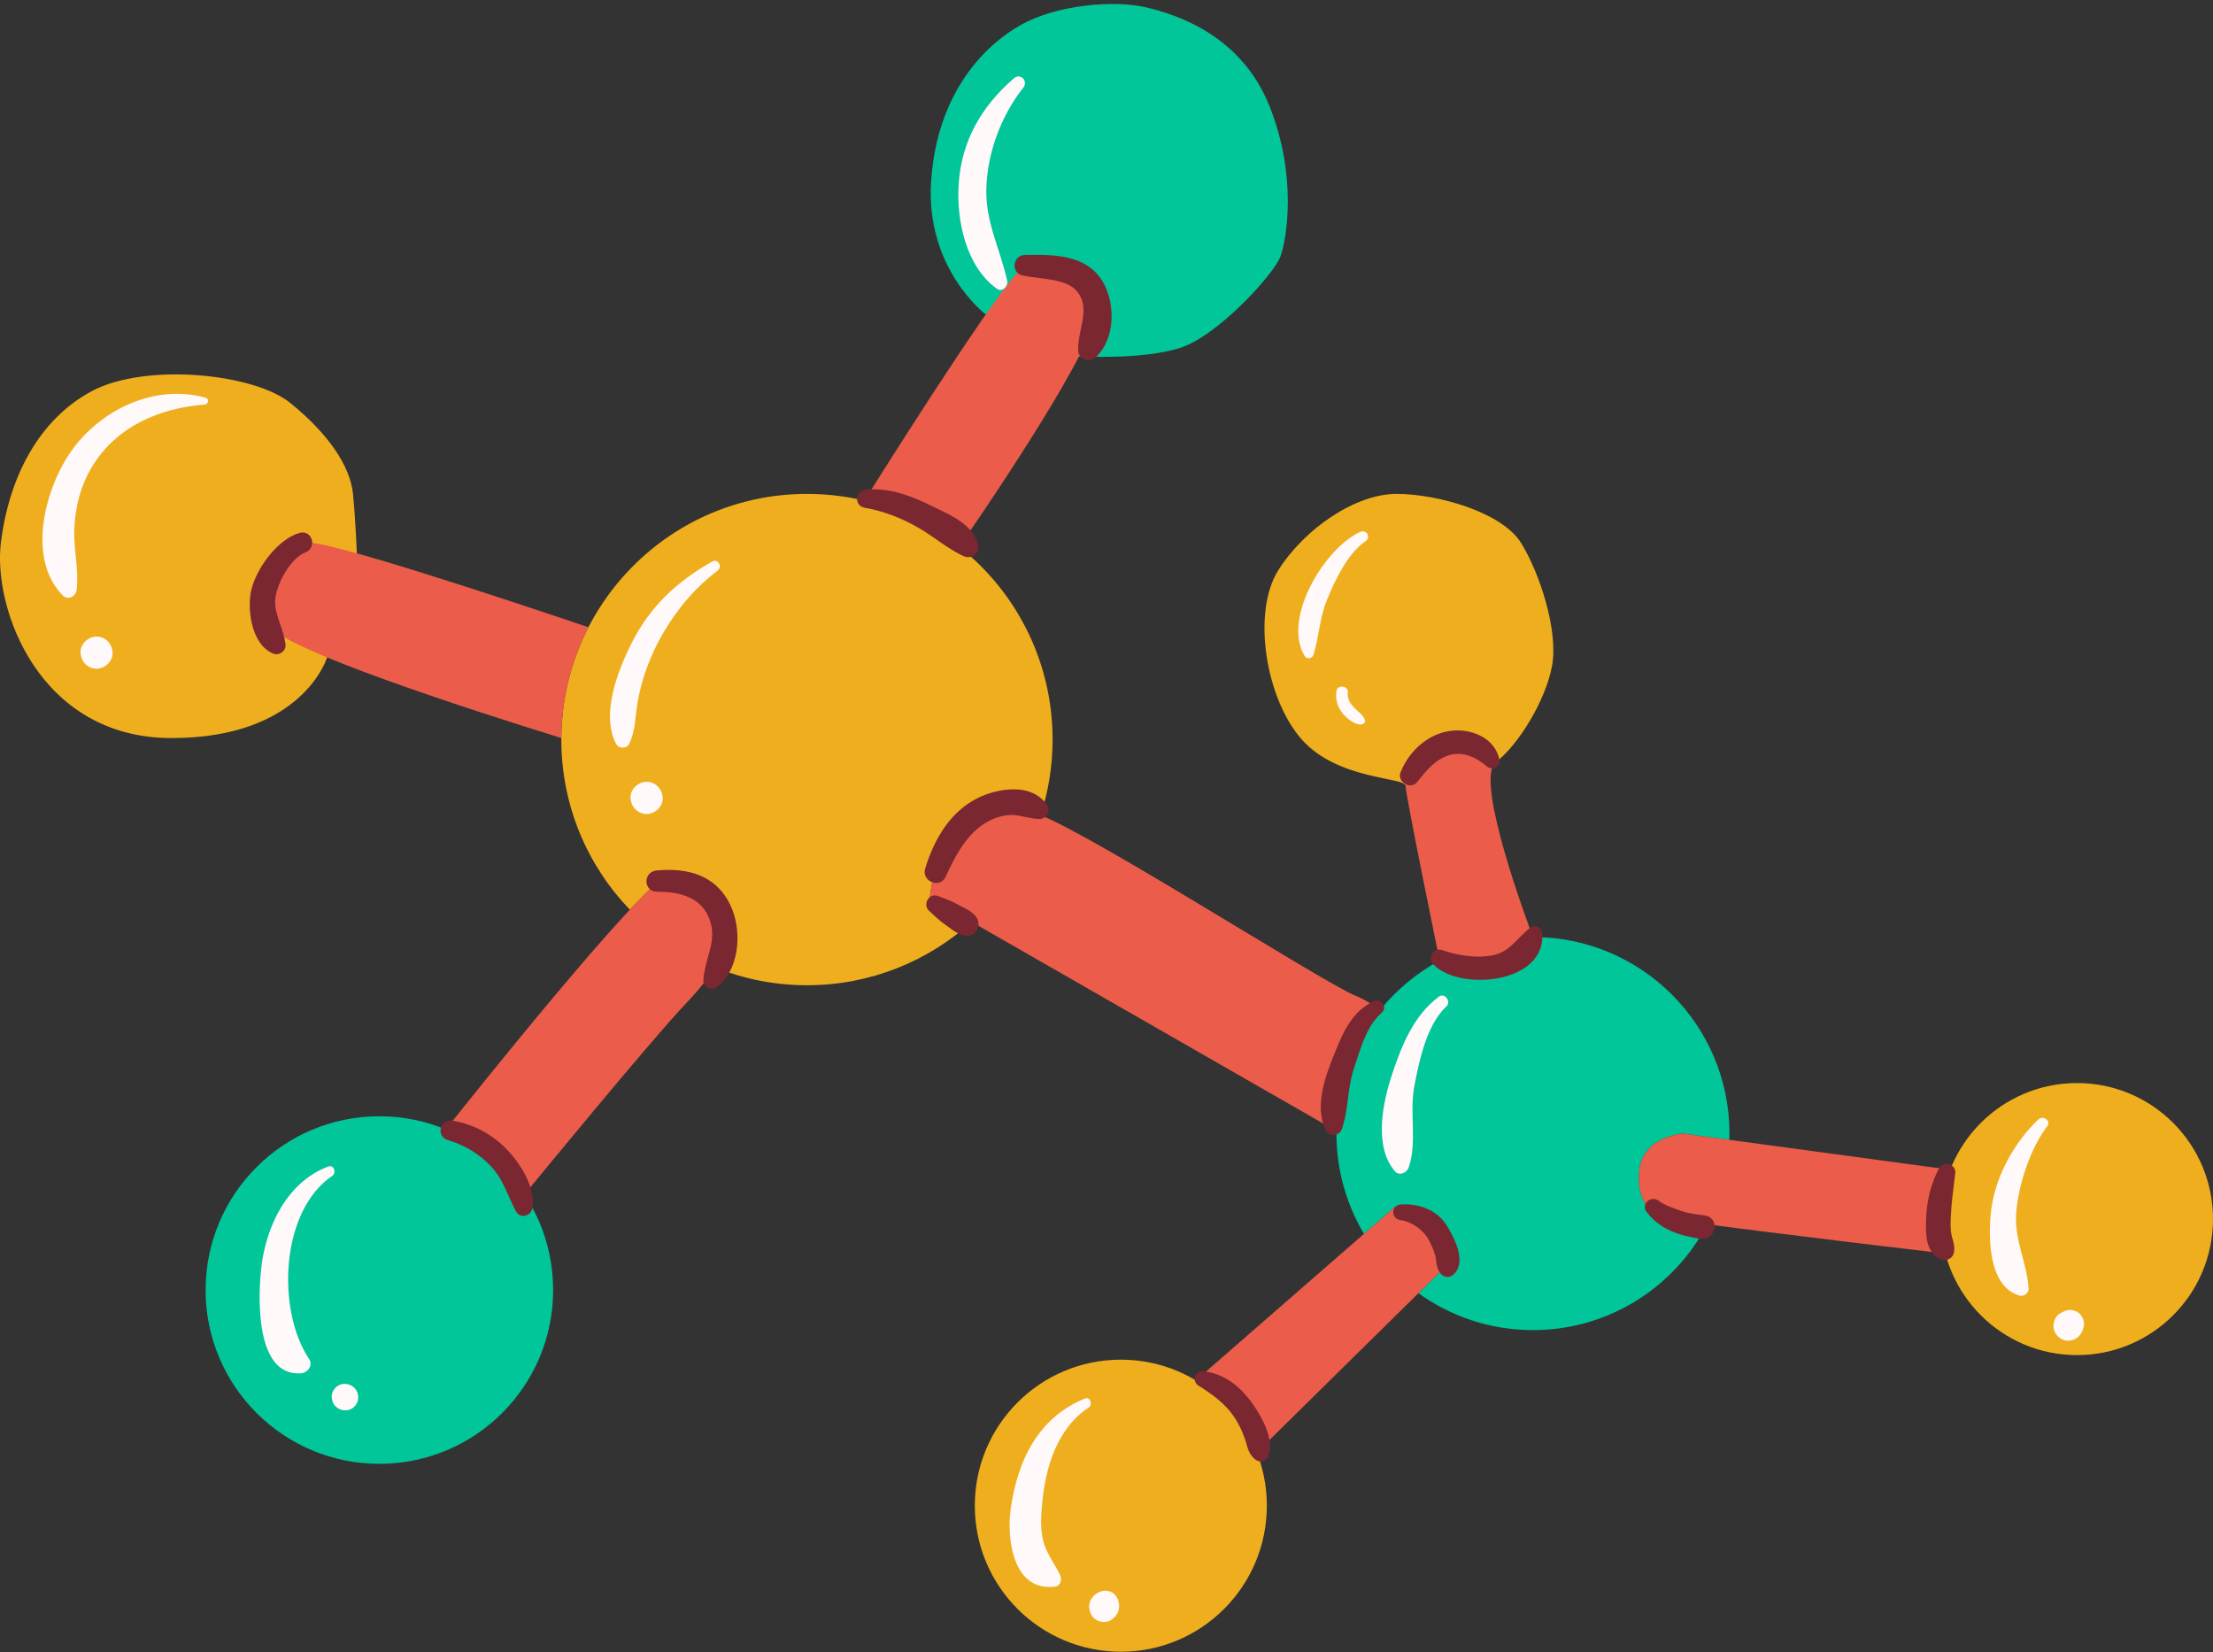 <?xml version="1.0" encoding="UTF-8"?><svg xmlns="http://www.w3.org/2000/svg" xmlns:xlink="http://www.w3.org/1999/xlink" contentScriptType="text/ecmascript" fill="#000000" width="500" zoomAndPan="magnify" contentStyleType="text/css" viewBox="0.0 -0.9 500.0 373.2" height="373.2" preserveAspectRatio="xMidYMid meet" version="1"><rect x="0.0" y="-0.9" width="500.0" height="373.2" fill="#333333" stroke="none"/><defs><clipPath id="a"><path d="M 0 83 L 500 83 L 500 372.238 L 0 372.238 Z M 0 83"/></clipPath></defs><g><g id="change1_1" clip-path="url(#a)"><path fill="#efae1d" d="M 315.52 110.676 C 306.27 110.676 294.758 118.488 288.797 127.945 C 282.836 137.398 285.922 156.926 294.141 166.176 C 302.363 175.426 317.574 174.602 317.574 176.66 C 317.574 176.66 319.566 166.809 326.664 166.691 C 333.762 166.574 337.039 172.809 337.039 172.809 L 337.055 172.812 C 337.242 172.145 337.52 171.621 337.926 171.316 C 343.062 167.41 349.23 157.336 350.668 149.527 C 352.105 141.715 347.996 128.766 343.68 121.777 C 339.363 114.789 324.77 110.676 315.52 110.676 Z M 253.238 306.258 C 235.016 306.258 220.246 321.027 220.246 339.246 C 220.246 357.469 235.016 372.238 253.238 372.238 C 271.457 372.238 286.227 357.469 286.227 339.246 C 286.227 321.027 271.457 306.258 253.238 306.258 Z M 469.27 243.77 C 452.301 243.77 438.539 257.527 438.539 274.5 C 438.539 291.473 452.301 305.23 469.27 305.23 C 486.242 305.23 500 291.473 500 274.5 C 500 257.527 486.242 243.77 469.27 243.77 Z M 217.473 185.703 C 220.965 182.414 224.871 181.594 232.477 182.414 C 233.07 182.477 233.973 182.766 235.133 183.246 C 236.871 177.867 237.82 172.133 237.82 166.176 C 237.82 135.523 212.973 110.676 182.324 110.676 C 151.672 110.676 126.824 135.523 126.824 166.176 C 126.824 181.098 132.723 194.633 142.305 204.605 C 146.895 199.695 150.352 196.496 151.488 196.598 C 156.219 197.008 162.383 199.062 163.824 205.438 C 164.742 209.512 164.141 213.25 161.496 217.617 C 167.93 220.227 174.957 221.676 182.324 221.676 C 196.633 221.676 209.68 216.254 219.52 207.359 L 210.07 201.941 C 210.895 194.336 213.977 188.992 217.473 185.703 Z M 79.754 110.676 C 80.371 117.051 80.617 124.098 80.617 124.098 L 73.902 147.613 C 73.902 147.613 68.449 165.902 38.645 165.832 C 8.84 165.766 -1.645 136.582 0.203 121.68 C 2.055 106.773 8.84 93.82 20.762 87.449 C 32.684 81.078 57.145 83.34 65.57 90.121 C 73.996 96.906 79.137 104.305 79.754 110.676"/></g><g id="change2_1"><path fill="#00c699" d="M 380.266 255.18 L 390.715 256.594 C 390.73 256.121 390.75 255.652 390.75 255.18 C 390.75 230.66 370.871 210.781 346.352 210.781 C 321.832 210.781 301.953 230.66 301.953 255.18 C 301.953 263.461 304.227 271.207 308.176 277.844 L 315.312 271.621 C 328.469 272.652 326.824 284.16 326.824 284.984 L 320.473 291.242 C 327.758 296.484 336.691 299.578 346.352 299.578 C 363.477 299.578 378.324 289.879 385.734 275.676 C 379.656 274.867 375.684 274.281 375.336 274.09 C 373.637 273.164 369.477 270.852 370.402 263.297 C 371.324 255.742 380.266 255.18 380.266 255.18 Z M 85.715 251.273 C 64.031 251.273 46.453 268.852 46.453 290.535 C 46.453 312.215 64.031 329.793 85.715 329.793 C 107.398 329.793 124.973 312.215 124.973 290.535 C 124.973 268.852 107.398 251.273 85.715 251.273 Z M 286.844 23.113 C 293.164 38.992 290.699 53.176 289.312 57.027 C 287.926 60.883 275.281 74.91 266.648 77.688 C 258.016 80.461 243.805 79.598 243.805 79.598 L 222.723 70.141 C 222.723 70.141 208.992 59.805 210.379 39.914 C 211.77 20.027 222.406 9.395 230.574 4.77 C 238.746 0.145 251.695 -0.938 258.941 0.758 C 266.188 2.453 280.523 7.234 286.844 23.113"/></g><g id="change3_1"><path fill="#eb5d4a" d="M 337.055 172.812 L 337.039 172.809 C 337.039 172.809 333.762 166.574 326.664 166.691 C 319.566 166.809 317.574 176.66 317.574 176.66 C 317.574 178.715 325.266 216.098 325.266 216.098 C 343.512 222.281 346.352 210.781 346.352 210.781 C 346.352 210.781 334.848 180.617 337.055 172.812 Z M 315.312 271.621 L 270.184 310.941 C 276.398 314.672 281.281 320.395 283.957 327.223 L 326.824 284.984 C 326.824 284.16 328.469 272.652 315.312 271.621 Z M 440.633 263.355 L 380.266 255.18 C 380.266 255.18 371.324 255.742 370.402 263.297 C 369.477 270.852 373.637 273.164 375.336 274.09 C 376.441 274.695 413.727 279.254 439.539 282.293 C 438.891 279.805 438.539 277.195 438.539 274.5 C 438.539 270.566 439.285 266.812 440.633 263.355 Z M 301.984 253.914 C 302.266 243.867 305.879 234.656 311.77 227.348 C 310.066 226.004 308.273 224.852 306.477 224.141 C 298.664 221.059 240.082 183.238 232.477 182.414 C 224.871 181.594 220.965 182.414 217.473 185.703 C 213.977 188.992 210.895 194.336 210.07 201.941 L 299.691 253.328 C 299.691 253.328 300.582 253.562 301.984 253.914 Z M 151.488 196.598 C 146.762 196.188 101.953 252.711 101.953 252.711 L 100.418 254.133 C 107.84 257.133 114.133 262.328 118.488 268.926 C 119.32 267.934 119.836 267.309 119.836 267.309 C 119.836 267.309 146.969 234.215 154.984 225.785 C 163 217.359 165.262 211.809 163.824 205.438 C 162.383 199.062 156.219 197.008 151.488 196.598 Z M 248.199 66.691 C 245.426 58.059 234.941 59.699 231.652 59.289 C 229.027 58.961 204.898 96.922 195.289 112.215 C 203.242 114.121 210.523 117.734 216.734 122.648 C 229.516 104.035 250.129 72.684 248.199 66.691 Z M 126.832 165.832 C 105.586 159.242 63.148 145.504 60.844 140.277 C 57.758 133.285 65.57 123.629 69.066 121.777 C 71.691 120.387 112.727 133.965 132.969 140.805 C 129.098 148.316 126.887 156.816 126.832 165.832"/></g><g id="change4_1"><path fill="#fff9f9" d="M 469.621 295.68 C 468.625 294.91 467.258 294.812 466.156 295.434 C 465.977 295.535 465.809 295.633 465.621 295.715 C 464.574 296.176 463.953 297.539 463.953 298.621 C 463.953 299.691 464.449 300.625 465.281 301.27 C 467.227 302.77 469.812 301.742 470.57 299.52 L 470.629 299.359 C 470.645 299.309 470.652 299.254 470.664 299.199 C 470.691 299.121 470.711 299.039 470.738 298.957 C 471.133 297.777 470.555 296.402 469.621 295.68 Z M 460.598 251.949 C 454.883 257.316 450.535 265.426 449.785 273.293 C 449.23 279.117 449.371 289.715 456.246 291.781 C 457.227 292.074 458.402 291.254 458.336 290.191 C 457.941 284.023 454.906 279.07 455.578 272.492 C 456.219 266.254 458.793 258.453 462.582 253.48 C 463.477 252.301 461.602 251.008 460.598 251.949 Z M 325.117 224.242 C 319.379 228.512 316.695 235.25 314.5 241.879 C 312.363 248.324 310.367 258.094 315.156 263.691 C 316.133 264.832 317.832 264.078 318.262 262.871 C 320.254 257.258 318.391 250.449 319.551 244.461 C 320.688 238.602 322.324 230.629 326.809 226.434 C 327.938 225.375 326.406 223.277 325.117 224.242 Z M 251.246 358.848 C 248.984 357.547 245.867 359.676 246.094 362.234 C 246.199 363.414 246.652 364.445 247.719 365.066 C 248.688 365.637 250.07 365.703 251.031 365.066 C 252.352 364.191 253.031 362.973 252.816 361.387 C 252.68 360.363 252.172 359.379 251.246 358.848 Z M 245.105 315.047 C 234.562 319.367 229.961 328.938 228.371 339.844 C 227.352 346.855 228.945 358.848 238.484 357.504 C 239.688 357.336 239.945 355.836 239.523 354.953 C 238.484 352.793 237.02 350.797 236.156 348.582 C 234.949 345.504 235.156 342.09 235.453 338.844 C 236.191 330.719 238.777 321.816 245.961 317.082 C 246.949 316.434 246.336 314.543 245.105 315.047 Z M 78.762 311.863 C 78.711 311.852 78.66 311.836 78.613 311.824 C 76.477 311.242 74.469 313.254 75.047 315.387 C 75.062 315.438 75.074 315.488 75.09 315.535 C 75.68 317.707 78.496 318.438 80.078 316.855 C 81.664 315.27 80.934 312.453 78.762 311.863 Z M 75.062 264.738 C 76.078 264.051 75.477 262.133 74.172 262.621 C 64.938 266.074 60.129 276.035 59.043 285.402 C 58.309 291.742 57.527 310.059 67.977 309.348 C 69.492 309.242 70.809 307.559 69.836 306.105 C 62.492 295.125 63.277 272.762 75.062 264.738 Z M 21.816 142.914 C 19.918 142.914 18.102 144.582 18.191 146.539 C 18.277 148.504 19.781 150.164 21.816 150.164 C 23.711 150.164 25.527 148.496 25.441 146.539 C 25.352 144.574 23.848 142.914 21.816 142.914 Z M 46.449 88.945 C 35.324 85.84 23.363 91.277 16.578 100.344 C 10.285 108.746 5.793 125.141 14.18 133.605 C 15.402 134.84 17.156 133.809 17.324 132.301 C 17.832 127.758 16.629 123.281 16.785 118.727 C 16.957 113.695 18.23 108.738 20.867 104.418 C 26.371 95.41 36.039 91.285 46.238 90.492 C 47.094 90.426 47.344 89.195 46.449 88.945 Z M 146.094 175.715 C 144.191 175.715 142.371 177.387 142.457 179.352 C 142.547 181.32 144.055 182.988 146.094 182.988 C 147.996 182.988 149.816 181.316 149.73 179.352 C 149.641 177.383 148.133 175.715 146.094 175.715 Z M 160.887 125.965 C 152.996 130.43 146.922 136.059 142.777 144.242 C 139.633 150.449 135.66 160.5 139.215 167.168 C 139.785 168.242 141.586 168.305 142.137 167.168 C 143.602 164.156 143.484 161.07 144.047 157.801 C 144.656 154.254 145.73 150.766 147.145 147.461 C 150.312 140.07 155.637 132.879 162.098 128.043 C 163.309 127.141 162.27 125.184 160.887 125.965 Z M 306.098 159.121 C 305.07 158.086 304.348 156.98 304.52 155.48 C 304.688 154.043 302.227 153.699 301.98 155.137 C 301.668 156.977 302.129 158.727 303.301 160.195 C 304.199 161.324 306.086 162.926 307.637 162.738 C 308.121 162.68 308.531 162.289 308.379 161.762 C 308.062 160.641 306.891 159.914 306.098 159.121 Z M 307.324 119.266 C 299.289 122.891 289.652 138.797 294.754 147.273 C 295.25 148.102 296.48 147.906 296.762 147.012 C 298.035 142.977 298.125 138.805 299.734 134.816 C 301.586 130.234 304.41 124.184 308.539 121.344 C 309.828 120.453 308.727 118.633 307.324 119.266 Z M 227.566 62.535 C 227.836 63.77 226.441 65.199 225.23 64.328 C 218.242 59.32 216.051 48.816 216.598 40.68 C 217.254 30.883 221.773 23.109 229.07 16.793 C 230.559 15.504 232.379 17.418 231.195 18.914 C 226.184 25.23 223.07 33.652 222.848 41.699 C 222.641 49.328 226 55.367 227.566 62.535"/></g><g id="change5_1"><path fill="#7a2731" d="M 233.984 56.668 C 233.277 56.668 232.586 56.676 231.914 56.688 L 231.547 56.691 C 230.34 56.707 229.371 57.617 229.246 58.859 C 229.121 60.059 229.844 61.07 231.004 61.324 C 232.152 61.578 233.383 61.734 234.684 61.895 C 238.324 62.348 242.086 62.816 243.785 65.527 C 245.336 68.004 244.824 70.465 244.23 73.312 C 243.906 74.871 243.574 76.484 243.582 78.172 C 243.586 79.469 244.617 80.484 245.93 80.484 C 246.527 80.484 247.098 80.258 247.535 79.852 C 252.184 75.551 252.012 67.203 248.949 62.406 C 245.73 57.363 239.855 56.668 233.984 56.668 Z M 317.434 271.172 C 317.098 271.172 316.766 271.184 316.434 271.207 C 315.5 271.273 314.805 271.988 314.781 272.906 C 314.758 273.824 315.441 274.605 316.371 274.723 C 318.875 275.027 321.637 276.953 322.801 279.207 C 323.352 280.277 323.969 281.523 324.293 282.777 C 324.391 283.145 324.434 283.508 324.48 283.895 C 324.582 284.734 324.699 285.684 325.379 286.66 C 325.77 287.223 326.395 287.559 327.055 287.559 C 327.555 287.559 328.039 287.363 328.418 287.016 C 329.973 285.57 330.953 282.453 326.773 275.809 C 324.945 272.906 321.453 271.172 317.434 271.172 Z M 271.789 308.859 L 271.613 308.852 C 270.859 308.852 270.211 309.344 270 310.078 C 269.777 310.852 270.082 311.684 270.746 312.098 C 274.27 314.309 277.016 316.398 278.984 319.41 C 279.922 320.844 280.695 322.469 281.348 324.367 C 281.477 324.742 281.57 325.086 281.66 325.41 C 281.977 326.535 282.297 327.699 283.562 328.777 C 283.906 329.074 284.371 329.242 284.828 329.242 C 285.527 329.242 286.145 328.859 286.438 328.238 C 288.359 324.148 284.359 318.043 282.551 315.609 C 280.469 312.805 276.91 309.359 271.789 308.859 Z M 311.078 225.133 C 310.848 225.133 310.625 225.184 310.414 225.277 C 305.348 227.562 303.273 232.727 301.434 237.305 C 299.773 241.434 296.688 249.117 299.633 254.496 C 299.973 255.117 300.594 255.488 301.297 255.488 C 302.156 255.488 302.918 254.945 303.195 254.133 C 303.969 251.863 304.273 249.5 304.566 247.215 C 304.848 245.035 305.137 242.785 305.84 240.684 C 306.031 240.109 306.223 239.52 306.414 238.918 C 307.688 234.965 309.129 230.48 312.16 227.93 C 312.672 227.5 312.855 226.824 312.633 226.215 C 312.395 225.566 311.773 225.133 311.078 225.133 Z M 441.539 266 L 441.77 264.137 C 441.832 263.605 441.672 263.098 441.324 262.703 C 440.949 262.281 440.395 262.039 439.805 262.039 C 439.078 262.039 438.422 262.426 438.094 263.047 C 436.25 266.559 435.293 270.359 435.172 274.66 L 435.168 274.793 C 435.086 277.656 434.957 281.98 438.422 283.539 C 438.734 283.68 439.059 283.75 439.387 283.75 C 440.523 283.75 441.422 282.902 441.527 281.738 C 441.629 280.617 441.395 279.805 441.164 279.02 C 441.074 278.699 440.973 278.363 440.898 277.98 C 440.621 276.57 440.707 275.008 440.785 273.48 C 440.918 270.992 441.234 268.453 441.539 266 Z M 346.758 208.34 C 346.359 208.34 345.969 208.48 345.652 208.738 C 344.676 209.535 343.863 210.355 343.078 211.148 C 341.27 212.98 339.84 214.426 337.137 214.934 C 336.191 215.113 335.16 215.203 334.074 215.203 C 331.473 215.203 328.535 214.676 325.809 213.723 C 325.602 213.648 325.391 213.613 325.176 213.613 C 324.438 213.613 323.766 214.07 323.461 214.773 C 323.141 215.508 323.281 216.348 323.812 216.91 C 325.891 219.129 329.836 220.449 334.363 220.449 C 334.363 220.449 334.363 220.449 334.367 220.449 C 339.406 220.449 343.879 218.852 346.336 216.172 C 347.922 214.441 348.648 212.277 348.445 209.91 C 348.367 209.016 347.641 208.34 346.758 208.34 Z M 385.309 273.703 C 384.812 273.621 384.305 273.555 383.793 273.484 C 382.5 273.309 381.164 273.125 380.02 272.715 L 379.574 272.559 C 378.145 272.051 375.746 271.199 374.785 270.391 C 374.449 270.109 374.02 269.953 373.57 269.953 C 372.82 269.953 372.129 270.367 371.812 271.012 C 371.512 271.613 371.59 272.305 372.012 272.859 C 375.242 277.109 379.766 278.211 384.117 278.973 C 384.289 279.004 384.457 279.016 384.621 279.016 C 386.223 279.016 387.289 277.672 387.395 276.375 C 387.508 275.023 386.648 273.926 385.309 273.703 Z M 217.137 203.812 C 216.809 203.648 216.488 203.492 216.188 203.324 C 215.109 202.727 214.008 202.305 212.941 201.898 C 212.605 201.77 212.273 201.645 211.938 201.508 C 211.711 201.418 211.477 201.371 211.238 201.371 C 210.445 201.371 209.734 201.879 209.43 202.664 C 209.125 203.445 209.309 204.301 209.898 204.844 L 210.531 205.434 C 211.426 206.27 212.348 207.137 213.441 207.891 C 213.711 208.078 213.98 208.281 214.258 208.488 C 215.277 209.25 216.438 210.117 217.82 210.438 C 218.039 210.492 218.258 210.516 218.473 210.516 C 219.496 210.516 220.398 209.938 220.832 209.008 C 221.285 208.035 221.133 206.91 220.426 206.07 C 219.535 205.012 218.262 204.375 217.137 203.812 Z M 228.969 177.414 C 226.254 177.414 223.102 178.223 220.535 179.574 C 215.23 182.371 211.355 187.688 209.016 195.371 C 208.793 196.102 208.926 196.871 209.383 197.488 C 209.879 198.16 210.703 198.574 211.531 198.574 C 212.457 198.574 213.242 198.07 213.633 197.219 C 215.473 193.215 217.551 189.07 220.949 186.223 C 223.086 184.43 225.727 183.336 228.199 183.219 C 228.305 183.215 228.41 183.211 228.512 183.211 C 229.508 183.211 230.5 183.418 231.555 183.641 C 232.598 183.855 233.676 184.082 234.883 184.117 C 235.617 184.117 236.301 183.699 236.66 183.031 C 237.016 182.375 236.984 181.59 236.586 180.988 C 235.039 178.652 232.406 177.414 228.969 177.414 Z M 318.625 176.512 C 319.262 176.512 319.852 176.227 320.238 175.73 C 322.312 173.062 324.422 170.594 327.371 169.715 C 328.055 169.512 328.754 169.41 329.441 169.41 C 331.551 169.41 333.691 170.344 335.984 172.27 C 336.301 172.531 336.695 172.676 337.102 172.676 C 337.625 172.676 338.109 172.445 338.434 172.039 C 338.754 171.637 338.871 171.113 338.754 170.594 C 337.734 166.117 333.27 164.109 329.301 164.109 C 328.777 164.109 328.254 164.145 327.742 164.211 C 322.879 164.84 318.555 168.41 316.449 173.527 C 316.188 174.164 316.266 174.867 316.656 175.453 C 317.086 176.098 317.859 176.512 318.625 176.512 Z M 102.246 252.258 C 102.105 252.234 101.965 252.223 101.832 252.223 C 100.676 252.223 99.715 253.059 99.551 254.215 C 99.391 255.32 100.051 256.32 101.148 256.641 C 105.086 257.797 108.441 259.863 111.113 262.777 C 112.891 264.719 113.867 266.906 114.898 269.223 C 115.406 270.367 115.934 271.551 116.574 272.742 C 116.922 273.387 117.551 273.773 118.25 273.773 C 119.273 273.773 120.176 272.965 120.305 271.934 C 120.996 266.535 116.75 261.203 114.891 259.164 C 111.582 255.535 107.094 253.078 102.246 252.258 Z M 68.344 119.383 C 68.109 119.383 67.879 119.418 67.645 119.488 C 62.766 120.945 58.105 127.234 56.82 132.195 C 55.785 136.168 56.578 144.676 61.77 146.77 C 61.984 146.859 62.215 146.902 62.453 146.902 C 63.035 146.902 63.625 146.629 64.027 146.168 C 64.406 145.742 64.582 145.191 64.516 144.66 C 64.309 143.055 63.801 141.574 63.309 140.148 C 62.668 138.281 62.062 136.516 62.184 134.637 C 62.418 130.961 65.77 125.09 69 123.895 C 70.094 123.492 70.711 122.406 70.504 121.258 C 70.309 120.152 69.418 119.383 68.344 119.383 Z M 217.676 124.73 C 218.008 124.887 218.355 124.965 218.719 124.965 C 219.465 124.965 220.172 124.621 220.613 124.047 C 221.039 123.488 221.18 122.766 220.988 122.066 C 219.859 117.84 215.277 115.668 211.598 113.926 C 211.148 113.711 210.711 113.504 210.297 113.301 C 206.605 111.484 202.172 109.625 197.305 109.625 C 196.742 109.625 196.176 109.648 195.605 109.699 C 194.547 109.797 193.707 110.695 193.66 111.785 C 193.617 112.785 194.285 113.605 195.281 113.785 C 199.57 114.559 203.445 115.996 207.488 118.312 C 208.875 119.105 210.27 120.07 211.613 121.004 C 213.551 122.344 215.547 123.73 217.676 124.73 Z M 165.426 204.508 C 167.711 210.199 166.828 218.637 161.863 222.137 C 161.562 222.352 161.207 222.461 160.832 222.461 C 160.297 222.461 159.777 222.234 159.406 221.832 C 159.051 221.449 158.871 220.965 158.91 220.457 C 159.043 218.629 159.508 216.953 159.957 215.332 C 160.66 212.805 161.328 210.414 160.602 207.734 C 159.277 202.84 155.402 200.555 148.406 200.539 C 147.105 200.539 146.117 199.609 146.059 198.328 C 145.996 196.988 146.953 195.883 148.289 195.754 C 149.25 195.66 150.188 195.617 151.074 195.617 C 158.223 195.617 163.051 198.609 165.426 204.508"/></g></g></svg>